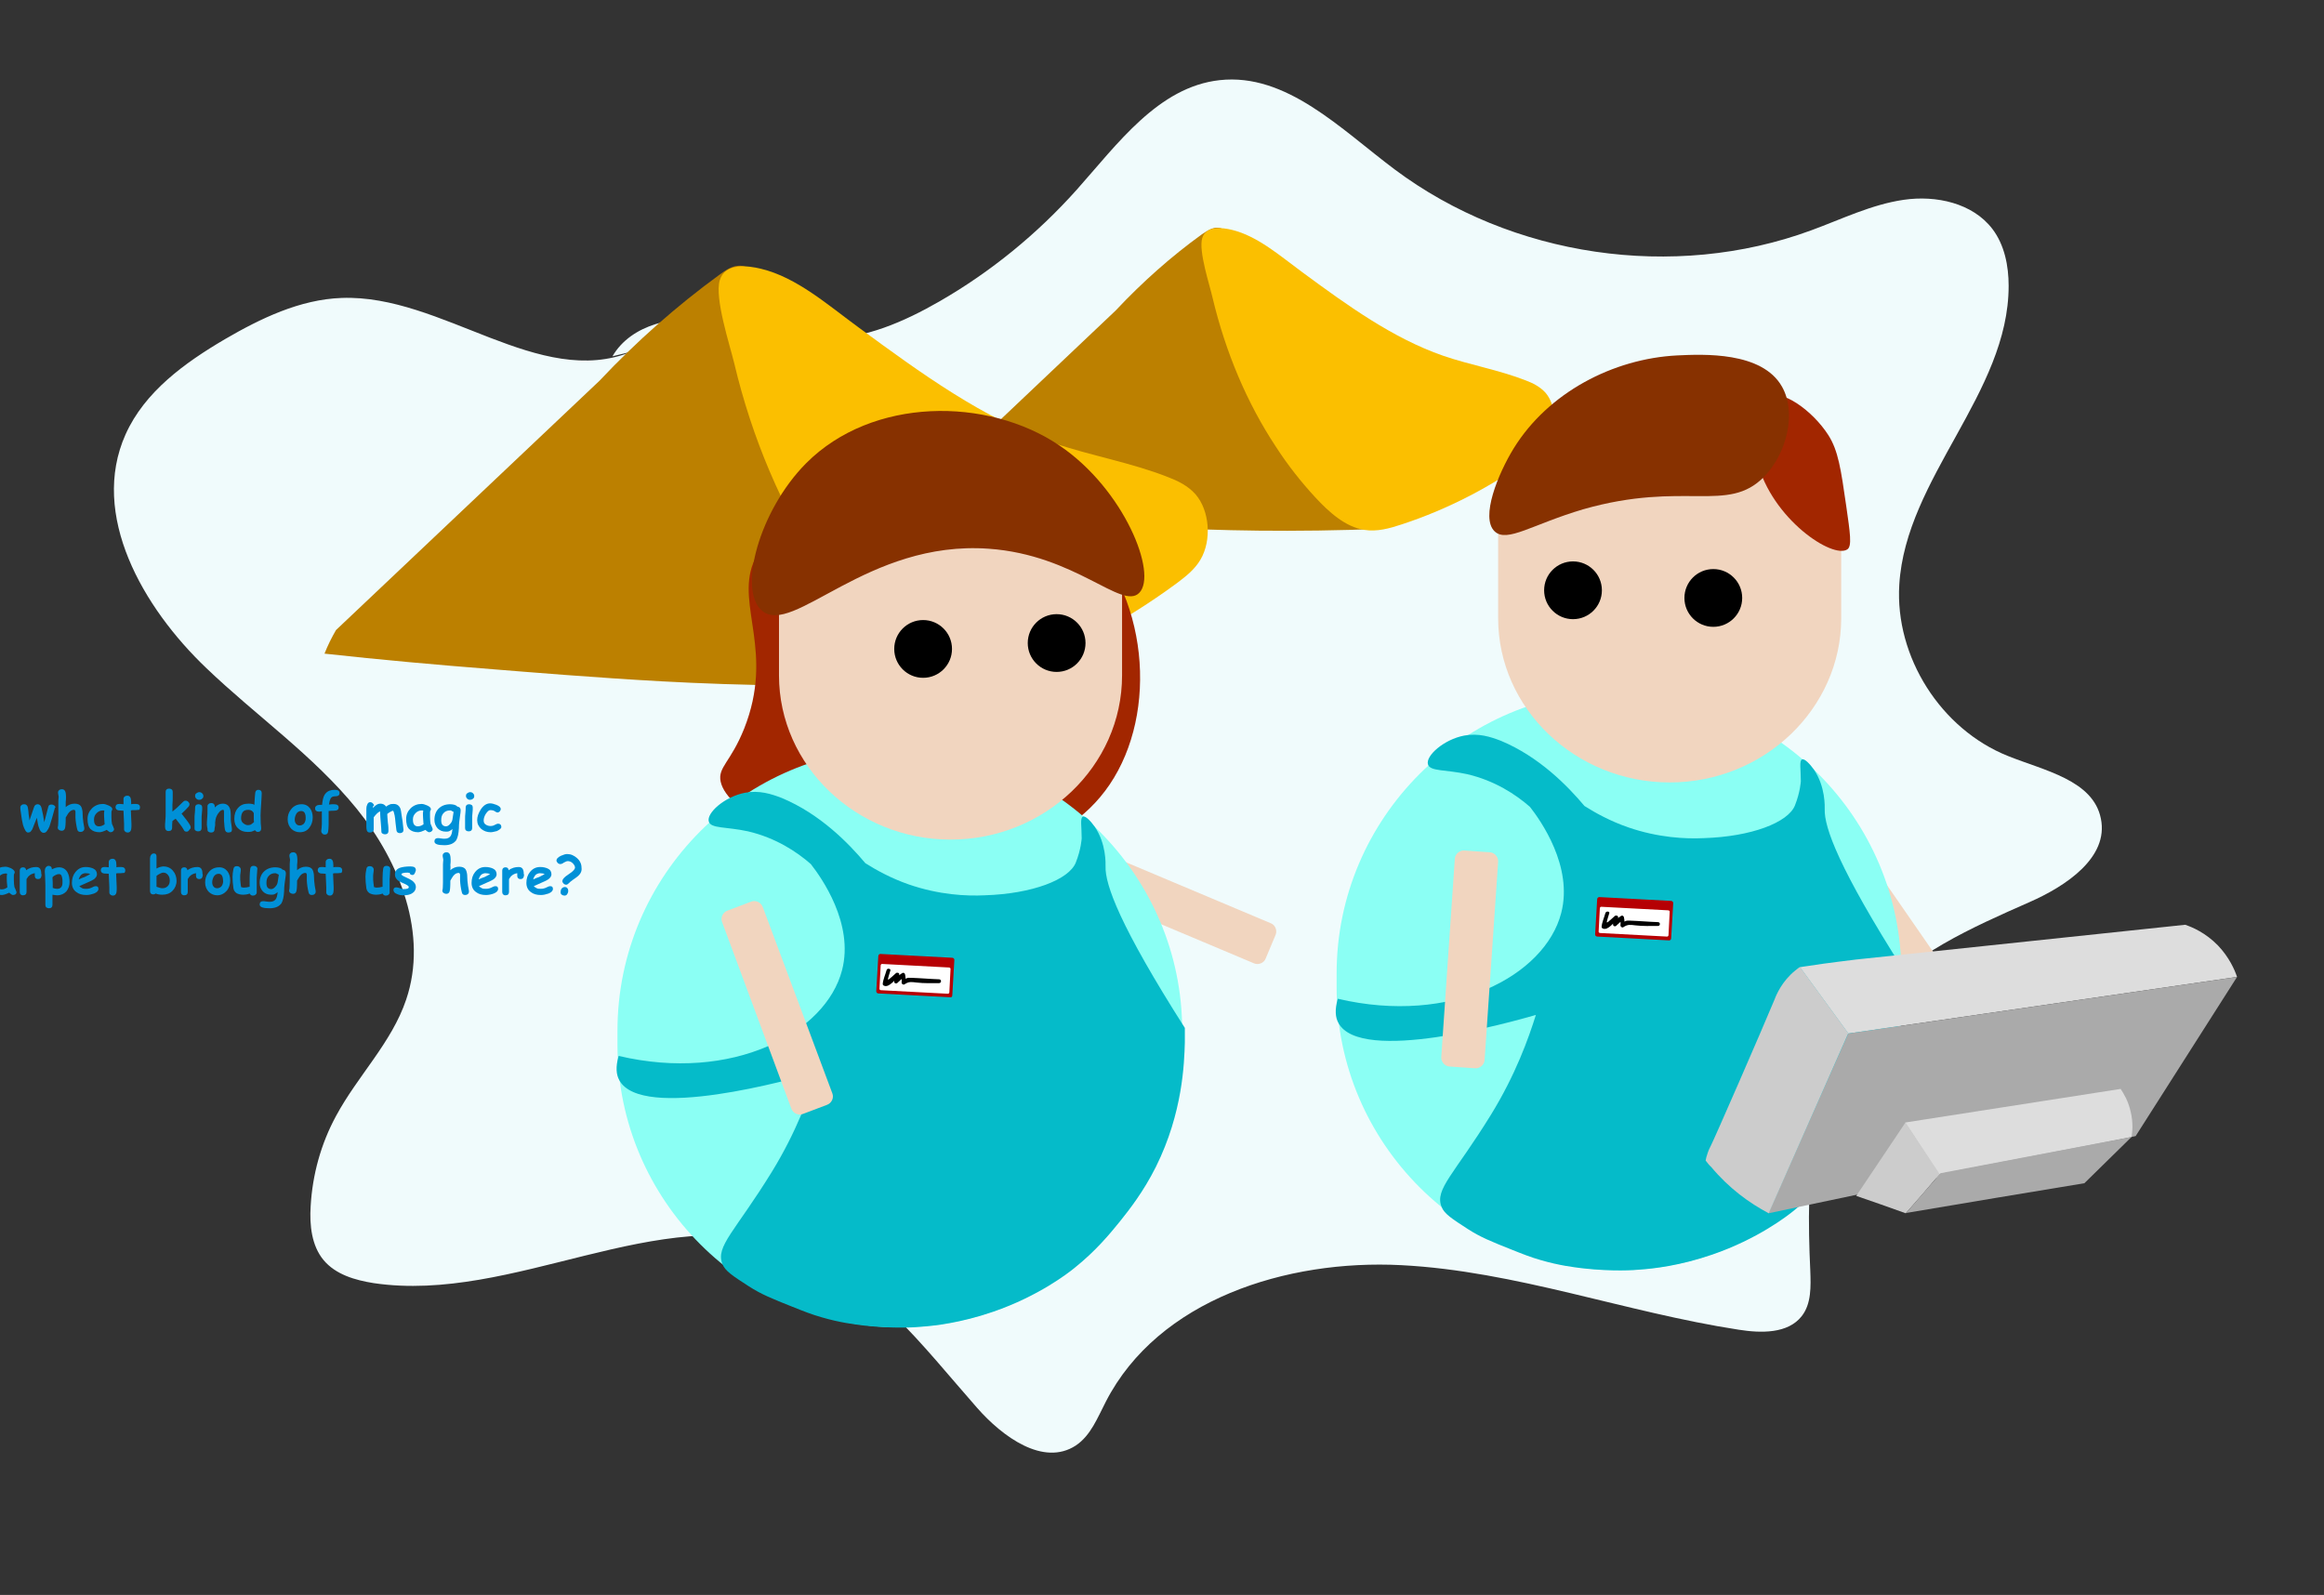 <?xml version="1.0" encoding="utf-8"?>
<!-- Generator: Adobe Illustrator 19.0.0, SVG Export Plug-In . SVG Version: 6.00 Build 0)  -->
<svg version="1.1" id="Layer_1" xmlns="http://www.w3.org/2000/svg" xmlns:xlink="http://www.w3.org/1999/xlink" x="0px" y="0px"
	 viewBox="0 0 788.5 541.2" style="enable-background:new 0 0 788.5 541.2;" xml:space="preserve">
<rect x="0" y="0" width="788.5" height="541.2" fill="#333333" stroke="none"/>
<style type="text/css">
	.st0{fill:#F0FBFC;}
	.st1{fill:#BC8000;}
	.st2{fill:#FBBF00;}
	.st3{fill:#F1D5BF;}
	.st4{fill:#8BFFF4;}
	.st5{fill:#05BBC9;}
	.st6{fill:#DDDDDD;}
	.st7{fill:#AAAAAA;}
	.st8{fill:#CCCCCC;}
	.st9{fill:#8CFF56;}
	.st10{fill:#B60004;}
	.st11{fill:#FFFFFF;}
	.st12{fill:#A22600;}
	.st13{fill:#873100;}
	.st14{fill:#0090D7;}
</style>
<g id="XMLID_81_">
	<path id="XMLID_107_" class="st0" d="M214.4,119.3c-31.5,12.9-64.4-19.5-98.5-18.2c-14.1,0.5-27.4,6.9-39.6,14
		c-13.6,8-27.2,17.8-33.7,32.3c-12.2,27.3,5.8,58.7,27.4,79.3c16.8,16.1,36.3,29.6,51,47.7s24.3,42.7,16.8,64.8
		c-4.9,14.6-16.5,25.9-23.8,39.5c-5.1,9.4-8,19.9-8.6,30.6c-0.4,6.4,0.3,13.4,4.4,18.3c4.1,4.9,10.7,6.8,17,7.8
		c47.5,7,96.5-27.9,141.9-12.1c26.5,9.2,44.3,33.4,62.8,54.4c8.6,9.8,22.5,20,33.5,12.8c5.1-3.4,7.4-9.5,10.2-14.9
		c17.8-34.6,61.3-48.3,100.2-46.3c38.9,2,76,16,114.5,21.9c7.6,1.2,16.7,1.4,21.4-4.6c3.3-4.2,3.1-10.1,2.9-15.5
		c-1.5-31.8-0.3-66.6,20.3-90.9c13.9-16.4,34.4-25.4,54.1-34.1c12.3-5.4,26.9-15.1,24.2-28.3c-2.6-13.1-19.2-16.3-31.6-21.3
		c-22.7-9.1-38.3-33.6-36.8-58.1c2.2-36.3,37.1-65,37.1-101.4c0-6.8-1.4-13.9-5.5-19.3c-6.7-8.8-19.1-11.5-30.1-9.9
		c-11,1.6-21.1,6.6-31.5,10.4c-46.5,17.1-101.5,9-141.2-20.7c-18.3-13.7-36.7-32.8-59.4-30.3c-20.8,2.3-34.6,21.6-48.5,37.2
		c-13.4,15-29.2,27.9-46.6,37.9c-12,6.9-25.3,12.7-39.1,12.7c-12.8,0-25.1-4.9-37.8-6.5c-12.7-1.6-27.6,1.4-34,12.4"/>
	<g id="XMLID_76_">
		<g id="XMLID_73_">
			<path id="XMLID_75_" class="st1" d="M439.6,145.9c-7.1-11.6-17.9-33.2-18.5-49.2c-0.2-4.2,0-8.5-1.2-12.4c-1.2-3.9-4.2-7.4-7.5-7
				c-1.6,0.2-3.1,1.2-4.6,2.2c-10.4,7.5-20.2,16.2-29.3,25.9c-21.5,20.4-43,40.7-64.5,61.1c-1.1,1.8-2.1,3.8-2.8,5.8
				c13.8,1.5,27.5,2.8,41.3,3.8c8.1,0.6,25.5,2.1,41.4,2.9c18.5,1,44.2,1.7,76.2,0.4C461.6,173.3,449.9,162.8,439.6,145.9z"/>
			<path id="XMLID_74_" class="st2" d="M432.9,151.6c4,6.2,8.5,11.9,13.3,17.1c4.8,5.2,10.3,10.1,16.7,11.1
				c4.3,0.7,8.6-0.5,12.8-1.9c15.5-5.1,30.5-12.8,44.2-22.9c2.1-1.6,4.3-3.2,5.7-5.7c2.8-4.7,2.2-12-1.2-16
				c-1.9-2.1-4.3-3.3-6.7-4.2c-9.2-3.6-18.8-5.2-28.1-8.4c-17-5.9-32.5-17.1-47.7-28.3c-7.5-5.5-15.2-12.3-23.9-14.4
				c-3.3-0.8-8.8-1.5-10.1,2.8c-1.3,4.4,2.5,15.8,3.5,20.2C415.8,119.5,423.1,136.8,432.9,151.6z"/>
		</g>
		<g id="XMLID_72_">
			<path id="XMLID_78_" class="st1" d="M288.1,185.2c-9.8-16.1-24.8-46-25.7-68.2c-0.2-5.8-0.1-11.7-1.7-17.1
				c-1.7-5.4-5.8-10.2-10.4-9.7c-2.3,0.2-4.4,1.7-6.3,3.1c-14.4,10.5-28,22.5-40.6,35.9c-29.8,28.2-59.6,56.4-89.4,84.6
				c-1.5,2.6-2.8,5.2-3.9,8c19.1,2.1,38.1,3.8,57.2,5.3c11.2,0.9,35.3,2.9,57.3,4.1c25.6,1.4,61.3,2.3,105.6,0.5
				C318.7,223.2,302.5,208.6,288.1,185.2z"/>
			<path id="XMLID_77_" class="st2" d="M278.8,193.1c5.6,8.5,11.8,16.5,18.5,23.7c6.7,7.2,14.3,14,23.1,15.4
				c5.9,0.9,11.9-0.7,17.7-2.6c21.5-7,42.2-17.7,61.3-31.8c2.9-2.2,5.9-4.5,7.9-7.9c3.9-6.6,3.1-16.7-1.7-22.2
				c-2.6-2.9-5.9-4.5-9.3-5.8c-12.7-5-26-7.2-38.9-11.6c-23.6-8.1-45-23.7-66.1-39.2c-10.4-7.6-21-17-33.1-19.9
				c-4.5-1.1-12.2-2.1-14,3.9c-1.8,6.1,3.4,21.9,4.9,28.1C255.1,148.6,265.3,172.5,278.8,193.1z"/>
		</g>
	</g>
	<g id="XMLID_79_">
		<path id="XMLID_99_" class="st3" d="M621.1,272.7l38.4,55.5c0.9,1.4,0.6,3.2-0.8,4.2l-7.2,5c-1.4,0.9-3.2,0.6-4.2-0.8L609,281
			c-0.9-1.4-0.6-3.2,0.8-4.2l7.2-5C618.3,271,620.2,271.3,621.1,272.7z"/>
		<path id="XMLID_98_" class="st3" d="M496,302.4"/>
		<path id="XMLID_97_" class="st4" d="M549.3,431L549.3,431c-52.7,0-95.8-43.1-95.8-95.8v-4.9c0-52.7,43.1-95.8,95.8-95.8h0
			c52.7,0,95.8,43.1,95.8,95.8v4.9C645.1,387.9,602,431,549.3,431z"/>
		<path id="XMLID_96_" class="st3" d="M566.5,265.5L566.5,265.5c-32,0-58.2-25.1-58.2-55.7V182c0-30.6,26.2-55.7,58.2-55.7h0
			c32,0,58.2,25.1,58.2,55.7v27.9C624.6,240.5,598.5,265.5,566.5,265.5z"/>
		<circle id="XMLID_95_" cx="533.7" cy="200.3" r="9.8"/>
		<circle id="XMLID_94_" cx="581.3" cy="202.9" r="9.8"/>
		<path id="XMLID_93_" class="st5" d="M537.2,430.4c-3.4-0.4-8.2-1-14.4-2.8c-3.5-1-6-2-10-3.6c-6.8-2.7-10.5-4.2-14.7-6.9
			c-5.4-3.5-8.1-5.2-9-7.6c-2.4-6,4.3-11,16.8-31.3c8.3-13.5,12.7-25.8,15.2-33.8c-8.3,2.4-59.5,16.8-67,2.7c-1-1.8-1.3-4.4-0.2-8.2
			c38.6,9.1,70.3-7.8,75.8-29.1c4.1-15.8-7-31.4-10.6-36c-4.8-4.2-11.9-8.9-21.3-11.1c-7.3-1.6-12.6-0.9-13.3-3.3
			c-0.9-2.9,5.4-8.5,12.3-9.8c4.8-0.9,8.9,0.4,12.5,1.8c12.9,5.4,22.5,15.2,28.3,22.1c3.8,2.4,8.7,5.1,14.7,7.2
			c10.4,3.6,19.7,4,25.8,3.7c16.1-0.5,28.6-5.3,30.9-11.1c1.8-4.5,2-8.2,2-8.2c0-4.1-0.6-6.9,0.4-7.4c0.9-0.4,2.8,1.7,4,3.4
			c4,5.8,3.7,12.7,3.7,13.5c-0.2,6.1,4.8,20.1,26.9,54.8c0,1.1,0,2.8,0,4.9c-0.2,7-0.7,23.9-9.8,42.2c-4.3,8.6-9,14.5-12.2,18.5
			c-3.4,4.2-8,9.9-15.5,15.9c-2.1,1.7-12.1,9.5-27.5,14.8c-11,3.8-20.1,4.8-24.5,5.1C554.8,431,547.1,431.5,537.2,430.4z"/>
		<path id="XMLID_92_" class="st3" d="M508.3,292.4l-4.6,67.3c-0.1,1.6-1.6,2.9-3.2,2.8l-8.7-0.6c-1.6-0.1-2.9-1.6-2.8-3.2l4.6-67.3
			c0.1-1.6,1.6-2.9,3.2-2.8l8.7,0.6C507.1,289.3,508.4,290.8,508.3,292.4z"/>
		<g id="XMLID_83_">
			<path id="XMLID_91_" class="st6" d="M759,331.5c-44,6.4-87.9,12.8-131.9,19.2c-5.5-7.5-10.9-15-16.4-22.5
				c0.4-0.1,1.3-0.2,2.6-0.4c7.6-1.2,13.6-1.8,16.4-2.2c6.7-0.7,50.9-5.4,111.7-11.8c2.4,0.8,6.9,2.7,11.1,7
				C756.4,324.9,758.2,329.1,759,331.5z"/>
			<polygon id="XMLID_90_" class="st7" points="724.6,385.5 759,331.5 627.1,350.7 600,411.7 			"/>
			<path id="XMLID_89_" class="st8" d="M578.7,393.8c0.1-0.6,0.3-1.5,0.7-2.6c0.4-1.2,0.9-2.1,1-2.3c1.3-2.5,17.3-39.2,21.7-49.8
				c0.6-1.6,2.5-6.1,6.9-9.7c0.7-0.6,1.3-1,1.7-1.3c5.5,7.5,10.9,15,16.4,22.5c-9,20.4-18,40.7-27,61.1c-6.6-3.5-13.5-8.5-19.5-15.7
				C579.9,395.4,579.3,394.6,578.7,393.8z"/>
			<path id="XMLID_88_" class="st6" d="M723.2,385.8c-21.8,4.2-43.6,8.4-65.4,12.6c-3.8-5.8-7.6-11.7-11.4-17.5
				c24.4-3.8,48.7-7.6,73.1-11.4c1,1.5,2.6,4.1,3.4,7.7C723.8,380.9,723.5,384,723.2,385.8z"/>
			<path id="XMLID_87_" class="st7" d="M630.5,410.4"/>
			<path id="XMLID_86_" class="st8" d="M646.6,411.7c-5.6-2-11.2-4-16.8-5.9c5.6-8.3,11.1-16.6,16.7-24.9
				c3.9,5.8,7.7,11.7,11.6,17.5C654.3,402.9,650.5,407.3,646.6,411.7z"/>
			<path id="XMLID_85_" class="st7" d="M646.7,411.6c20.2-3.4,40.3-6.8,60.5-10.1c5.3-5.2,10.6-10.4,16-15.7
				c-21.6,4.1-43.2,8.2-64.8,12.3C654.5,402.6,650.6,407.1,646.7,411.6z"/>
			<path id="XMLID_84_" class="st9" d="M725.1,455"/>
		</g>
		<g id="XMLID_66_">
			<path id="XMLID_70_" class="st10" d="M566.3,319.1l-24.4-1.3c-0.4,0-0.7-0.4-0.7-0.7l0.7-12c0-0.4,0.4-0.7,0.7-0.7l24.4,1.3
				c0.4,0,0.7,0.4,0.7,0.7l-0.7,12C567,318.8,566.7,319.1,566.3,319.1z"/>
			<path id="XMLID_69_" class="st11" d="M565.5,317.8l-22.6-1.2c-0.3,0-0.6-0.3-0.5-0.6l0.4-7.8c0-0.3,0.3-0.6,0.6-0.5l22.6,1.2
				c0.3,0,0.6,0.3,0.5,0.6l-0.4,7.8C566.1,317.6,565.8,317.9,565.5,317.8z"/>
			<g id="XMLID_67_">
				<path id="XMLID_68_" d="M544.7,309.8c-0.4,1.5-1.2,3.2-1.3,4.7c0,0.3,0.2,0.5,0.5,0.6c1.7,0.7,3.8-2.3,4.9-3.2
					c-0.4-0.2-0.8-0.3-1.1-0.5c-0.1,0.7-0.3,1.4-0.4,2.1c-0.2,0.8,0.8,1.1,1.2,0.5c0.7-0.7,1.5-1.3,2.2-2c-0.3-0.2-0.7-0.4-1-0.6
					c0.1,0.9,0.2,1.7,0.1,2.6c0,0.5,0.6,0.9,1,0.6c1.5-1,2.3-0.8,4.1-0.6c2.5,0.3,5.1,0.2,7.6,0.2c0.9,0,0.9-1.3,0-1.3
					c-3.1-0.1-6.3-0.4-9.4-0.5c-1.4-0.1-1.7,0.1-3,1c0.3,0.2,0.7,0.4,1,0.6c0.1-0.9,0.1-1.7-0.1-2.6c0-0.5-0.5-0.9-1-0.6
					c-1.1,0.7-1.9,1.4-2.7,2.5c0.4,0.2,0.8,0.3,1.2,0.5c0.4-1.3,0.3-1.1,0.5-2.5c0.1-0.6-0.7-0.8-1.1-0.5c-0.3,0.2-2.5,2.4-2.7,2.2
					c-0.2-0.1,0.7-2.7,0.8-3.1C546.3,309.3,545,309,544.7,309.8L544.7,309.8z"/>
			</g>
		</g>
		<g id="XMLID_34_">
			<path id="XMLID_35_" class="st12" d="M626.8,186.4c1.6-1.1,0.9-5.6-0.4-14.7c-1.8-12.5-2.7-18.8-6.1-24.1
				c-5.2-8.1-15.8-16-21.4-13.1c-5.3,2.8-4.6,14.9-2.7,22.1C601.2,176.2,621.9,189.8,626.8,186.4z"/>
			<path id="XMLID_36_" class="st13" d="M507.1,180.3c-4.9-4.7,1.2-19.6,6.5-28.2c11.7-18.9,33.7-30.4,55.5-31.5
				c8.7-0.4,28.7-1.4,35.5,10.6c5,8.8,1.7,22.6-6.1,30.6c-12.4,12.6-26.9,1.2-61.3,11C519.9,177.9,511.3,184.3,507.1,180.3z"/>
		</g>
	</g>
	<g id="XMLID_188_">
		<path id="XMLID_189_" class="st14" d="M18.6,274.2c-0.6,2.3-1.2,4.3-1.8,6.2c-0.2,0.5-0.5,1.1-0.9,1.6c-0.3,0.4-0.6,0.6-1.1,0.6
			c-0.7,0-1.3-0.7-1.7-2.1c-0.2-0.5-0.3-1.5-0.6-3c-0.1,0.3-0.2,0.4-0.2,0.5c-0.3,0.7-0.7,1.8-1.3,3.3c-0.1,0.2-0.2,0.4-0.4,0.6
			c-0.2,0.4-0.6,0.6-1.1,0.6c-0.3,0-0.6-0.2-0.9-0.7c-0.3-0.5-0.6-1.2-0.8-1.9c-0.2-0.7-0.5-2.3-0.8-4.7c-0.1-0.5-0.1-0.9-0.1-1.2
			c0-0.3,0.1-0.6,0.4-0.8c0.2-0.2,0.5-0.3,0.9-0.3c0.6,0,1,0.3,1.2,0.9c0.1,0.3,0.1,0.7,0.2,1.2c0.1,0.7,0.1,1.1,0.1,1.2
			c0.1,0.5,0.2,1.2,0.3,2.2c0.4-1.2,0.9-2.6,1.5-4.4c0.2-0.8,0.7-1.1,1.3-1.1c0.6,0,1.1,0.4,1.3,1.3c0.1,0.6,0.3,1.4,0.5,2.3
			c0.2,1.4,0.4,2.2,0.4,2.5c0.1-0.2,0.5-1.9,1.4-5.3c0.1-0.5,0.5-0.7,1.1-0.7c0.3,0,0.6,0.1,0.9,0.3c0.3,0.2,0.4,0.5,0.4,0.8
			C18.7,274,18.7,274.1,18.6,274.2z"/>
		<path id="XMLID_191_" class="st14" d="M22.3,273.9c0.4-0.4,0.9-0.7,1.4-0.9s1-0.3,1.6-0.3c1,0,1.7,0.3,2.1,0.8
			c0.3,0.4,0.5,1.1,0.6,1.9c0,0.7,0.1,1.4,0.1,2.1c0.1,0.9,0.2,1.5,0.2,1.7c0.1,0.6,0.2,1.2,0.3,1.7c0,0.1,0,0.2,0,0.3
			c0,0.3-0.1,0.6-0.4,0.8c-0.2,0.2-0.5,0.3-0.9,0.3c-0.6,0-1-0.3-1.1-0.9c-0.1-0.5-0.3-1.1-0.4-2c-0.1-0.8-0.2-1.5-0.2-2
			c0-0.1,0-0.4,0-0.7c0-0.3,0-0.5,0-0.7c0-0.4,0-0.7,0-0.7c-0.1-0.3-0.2-0.5-0.5-0.5c-0.6,0-1.2,0.3-1.7,0.9
			c-0.3,0.3-0.6,0.9-1.1,1.7c0,2.1-0.1,3.4-0.3,3.8c-0.2,0.5-0.6,0.7-1.1,0.7c-0.3,0-0.6-0.1-0.9-0.3c-0.3-0.2-0.4-0.5-0.4-0.8
			c0-0.1,0-0.3,0.1-0.5c0-0.1,0.1-0.9,0.1-2.3c0-1.2,0-3.1,0-5.8l0-0.3c0-0.7,0.1-1.1,0.1-1.4c0-0.2,0-0.4-0.1-0.8
			c-0.1-0.4-0.1-0.6-0.1-0.8c0-0.3,0.1-0.6,0.4-0.8c0.2-0.2,0.5-0.3,0.9-0.3c0.6,0,1,0.3,1.2,0.9c0.1,0.3,0.2,0.9,0.2,1.6
			c0,0.6,0,1.2-0.1,1.8C22.3,272.8,22.3,273.4,22.3,273.9z"/>
		<path id="XMLID_193_" class="st14" d="M37.5,282.4c-0.3,0-0.7-0.3-1.3-0.8c-0.5,0.3-1,0.4-1.4,0.6c-0.4,0.1-0.8,0.2-1,0.2
			c-1.4,0-2.4-0.4-3.1-1.1c-0.7-0.7-1-1.9-1-3.4c0-1.4,0.5-2.6,1.5-3.6c1-1,2.3-1.5,3.7-1.5c0.6,0,1.2,0.2,1.9,0.5
			c0.9,0.4,1.3,0.8,1.3,1.3c0,0.2-0.1,0.4-0.2,0.5c-0.1,0.2-0.1,0.5-0.1,0.9c0,0.3,0,0.8,0,1.2c0,1.1,0.1,1.9,0.2,2.4
			c0,0.1,0.2,0.3,0.4,0.9c0.2,0.5,0.3,0.8,0.3,0.8c0,0.3-0.1,0.6-0.4,0.8C38.1,282.3,37.8,282.4,37.5,282.4z M35.3,276.5
			c0-0.2,0-0.4,0-0.6c0-0.2,0.1-0.5,0.1-0.8c-0.1-0.1-0.2-0.1-0.3-0.1c-0.1,0-0.2,0-0.2,0c-0.8,0-1.5,0.3-2.1,0.9
			c-0.6,0.6-0.9,1.3-0.9,2.1c0,0.8,0.1,1.4,0.4,1.8c0.3,0.4,0.7,0.6,1.3,0.6c0.4,0,0.7-0.1,1-0.2c0.3-0.1,0.6-0.3,0.9-0.5
			C35.4,278.2,35.3,277.2,35.3,276.5z"/>
		<path id="XMLID_233_" class="st14" d="M46,274.9c-0.1,0-0.3,0-0.4,0c-0.2,0-0.3,0-0.4,0c-0.2,0-0.5,0-0.8,0.1
			c0.1,2.3,0.2,3.9,0.2,4.6c0,0.1,0,0.2,0,0.4s0,0.4,0,0.5c0,1.3-0.4,2-1.3,2c-0.3,0-0.6-0.1-0.8-0.3c-0.3-0.2-0.4-0.5-0.4-0.8
			c0-0.2,0-0.5,0-0.9c0-0.4,0-0.7,0-0.9c0-0.7-0.1-2.2-0.2-4.5c-0.4,0-0.9-0.1-1.6-0.1c-0.7-0.1-1.1-0.5-1.1-1.1
			c0-0.3,0.1-0.6,0.3-0.8c0.2-0.2,0.5-0.3,0.9-0.3c0.2,0,0.7,0,1.5,0.1c0-0.2,0-0.5,0-0.9c0-0.4,0-0.7,0-0.9c0-0.3,0.1-0.6,0.4-0.8
			c0.2-0.2,0.5-0.3,0.9-0.3c0.9,0,1.3,0.7,1.3,2.2l0,0.7c0.4-0.1,0.7-0.1,0.9-0.1c0.7,0,1.1,0,1.4,0.1c0.5,0.2,0.7,0.5,0.7,1.1
			c0,0.3-0.1,0.6-0.3,0.8C46.7,274.8,46.4,274.9,46,274.9z"/>
		<path id="XMLID_253_" class="st14" d="M63.3,282.2c-0.5,0-0.8-0.2-1-0.7c-0.3-0.5-0.7-1.2-1.3-1.9c-0.9-1.1-1.3-1.7-1.4-1.8
			c-0.5,0.3-0.8,0.6-1.1,0.8c-0.1,0.8-0.1,1.6-0.1,2.3c0,0.3-0.1,0.6-0.3,0.8c-0.2,0.2-0.5,0.3-0.9,0.3c-0.8,0-1.2-0.5-1.2-1.5
			c0-0.5,0-1.1,0.1-2.1c0.1-0.9,0.1-1.6,0.1-2.1c0-0.8,0-1.8,0-2.9c0-1.1,0-2,0-2.9c0-0.3,0-0.5,0-0.9c0-0.3,0-0.6,0-0.9
			c0-0.3,0.1-0.6,0.3-0.8c0.2-0.2,0.5-0.3,0.9-0.3c0.3,0,0.6,0.1,0.9,0.3c0.2,0.2,0.3,0.5,0.3,0.8c0,0.3,0,0.6,0,0.9
			c0,0.3,0,0.6,0,0.9c0,0.7,0,1.5-0.1,2.5c0,0.9,0,1.7,0,2.4c0.8-0.6,2-1.7,3.6-3.3c0.3-0.3,0.5-0.4,0.9-0.4c0.3,0,0.6,0.1,0.9,0.4
			c0.2,0.2,0.4,0.5,0.4,0.8c0,0.3-0.1,0.5-0.3,0.8c-0.7,0.8-1.5,1.6-2.4,2.4l1.8,2.3c0.9,1.2,1.3,1.9,1.3,2.3c0,0.3-0.1,0.6-0.4,0.8
			C63.9,282.1,63.7,282.2,63.3,282.2z"/>
		<path id="XMLID_255_" class="st14" d="M68.4,277.8c0,0.3,0,0.9,0,1.6c0,0.7,0,1.3,0,1.6c0,0.3-0.1,0.6-0.3,0.8
			c-0.2,0.2-0.5,0.3-0.9,0.3s-0.6-0.1-0.9-0.3S66,281.3,66,281c0-0.3,0-0.9,0-1.6c0-0.7,0-1.3,0-1.6c0-0.5,0-1.2,0.1-1.9
			c0.1-0.8,0.1-1.4,0.1-1.9c0-0.3,0.1-0.6,0.3-0.8c0.2-0.2,0.5-0.3,0.9-0.3c0.3,0,0.6,0.1,0.9,0.3c0.2,0.2,0.3,0.5,0.3,0.8
			c0,0.5,0,1.2-0.1,1.9C68.4,276.6,68.4,277.3,68.4,277.8z M67.6,271.4c-0.4,0-0.7-0.1-1-0.4c-0.3-0.3-0.4-0.6-0.4-0.9
			c0-0.4,0.1-0.7,0.4-0.9s0.6-0.4,1-0.4c0.4,0,0.7,0.1,1,0.4s0.4,0.6,0.4,0.9c0,0.4-0.1,0.7-0.4,0.9C68.3,271.3,68,271.4,67.6,271.4
			z"/>
		<path id="XMLID_258_" class="st14" d="M77.5,282.5c-0.7,0-1.1-0.4-1.2-1.1c-0.1-0.6-0.2-1.2-0.2-1.8c-0.1-0.6-0.1-1.2-0.1-1.8
			c0-0.2,0-0.4,0-0.8s0-0.6,0-0.8c0,0,0-0.1,0-0.3s0-0.3,0-0.4c0-0.5-0.1-0.7-0.3-0.7c-0.5,0-1,0.3-1.5,1c-0.5,0.6-0.9,1.4-1.1,2.4
			c0,0.2,0,0.5-0.1,0.8c0,0.3,0,0.5,0,0.8c0,0.2,0,0.4-0.1,0.8s-0.1,0.6-0.1,0.8c0,0.3-0.1,0.6-0.3,0.8c-0.2,0.2-0.5,0.3-0.9,0.3
			s-0.6-0.1-0.9-0.3s-0.3-0.5-0.3-0.8c0-0.2,0-0.4-0.1-0.7c0-0.3-0.1-0.6-0.1-0.7c0-0.6,0-1.4,0.1-2.4c0.1-1,0.1-1.8,0.1-2.4
			c0-0.2,0-0.4,0-0.8s0-0.6,0-0.8c0-0.3,0.1-0.6,0.4-0.8c0.2-0.2,0.5-0.3,0.9-0.3c0.8,0,1.2,0.5,1.2,1.4l0,0.1
			c0.8-0.9,1.7-1.3,2.7-1.3c1.1,0,1.9,0.5,2.3,1.4c0.3,0.6,0.4,1.5,0.4,2.8v0.6c0,0.3,0,0.5,0,0.6c0,0.5,0.1,1,0.2,1.7
			c0.1,0.7,0.2,1.3,0.2,1.7c0,0.3-0.1,0.6-0.3,0.8C78.1,282.4,77.8,282.5,77.5,282.5z"/>
		<path id="XMLID_260_" class="st14" d="M86.3,273.1c0.1-2,0.2-3.3,0.3-4.1c0.1-0.7,0.5-1,1.1-1c0.3,0,0.6,0.1,0.8,0.3
			c0.2,0.2,0.3,0.5,0.3,0.8c0,0.8-0.1,2.1-0.2,3.8c-0.1,1.7-0.2,2.9-0.2,3.8c0,2.1,0.1,3.5,0.2,4.2c0,0.1,0,0.2,0,0.3
			c0,0.3-0.1,0.6-0.3,0.8c-0.2,0.2-0.5,0.3-0.8,0.3c-0.4,0-0.7-0.2-1-0.6c-0.4,0.2-0.8,0.4-1.2,0.5c-0.4,0.1-0.9,0.1-1.3,0.1
			c-1.3,0-2.4-0.4-3.2-1.2c-0.9-0.8-1.3-1.9-1.3-3.2c0-1.6,0.4-2.8,1.3-3.8c0.9-1,2-1.4,3.5-1.4c0.4,0,0.8,0,1.2,0.1
			C85.8,272.8,86.1,273,86.3,273.1z M86.1,275.9c-0.2-0.4-0.4-0.6-0.7-0.8s-0.7-0.3-1.1-0.3c-0.9,0-1.5,0.2-1.9,0.7
			c-0.4,0.5-0.6,1.2-0.6,2.2c0,0.6,0.2,1.2,0.7,1.6c0.5,0.4,1,0.7,1.6,0.7c0.4,0,0.8-0.1,1-0.2c0.2-0.1,0.4-0.3,0.8-0.6
			c0.1-0.1,0.2-0.2,0.3-0.3C86.1,278.8,86.1,277.7,86.1,275.9z"/>
		<path id="XMLID_263_" class="st14" d="M101.7,282.4c-1.1,0-2-0.4-2.8-1.1c-0.8-0.8-1.3-1.9-1.3-3.2c0-1.3,0.3-2.4,1.1-3.4
			c0.9-1.2,2.1-1.8,3.7-1.8c1.2,0,2.1,0.5,2.8,1.4c0.6,0.8,0.9,1.9,0.9,3.1c0,1.3-0.4,2.5-1.1,3.4
			C104.2,281.9,103.1,282.4,101.7,282.4z M102.2,275.2c-0.7,0-1.3,0.3-1.7,1c-0.3,0.6-0.5,1.2-0.5,1.9c0,0.7,0.2,1.2,0.6,1.6
			c0.3,0.3,0.7,0.4,1.1,0.4c0.5,0,0.9-0.2,1.3-0.5c0.4-0.4,0.6-0.9,0.7-1.6C103.8,276.1,103.3,275.2,102.2,275.2z"/>
		<path id="XMLID_266_" class="st14" d="M111.6,273c0.8-0.1,1.3-0.1,1.7-0.1c1.1,0,1.6,0.4,1.6,1.1c0,0.8-0.6,1.1-1.7,1.1
			c-0.4,0-0.9,0-1.7,0.1c0,0.6,0,1.4,0,2.3c0,1.4,0,2.1,0,2.3c0,1.1-0.1,1.9-0.2,2.5c-0.1,0.6-0.5,0.9-1.1,0.9
			c-0.3,0-0.6-0.1-0.8-0.3c-0.2-0.2-0.4-0.5-0.4-0.8c0-0.1,0-0.1,0-0.2c0.1-0.8,0.2-1.6,0.2-2.3v-4.3c-0.1,0-0.3,0-0.6,0.1
			c-0.2,0-0.4,0-0.5,0c-0.4,0-0.6-0.1-0.9-0.3c-0.2-0.2-0.3-0.5-0.3-0.8c0-0.5,0.3-0.9,0.9-1.1c0.3-0.1,0.8-0.1,1.5-0.1
			c0-0.1,0-0.4,0.1-1c0.2-1.3,0.5-2.3,1.1-2.9c0.7-0.8,1.7-1.2,3.1-1.2c1.1,0,1.6,0.4,1.6,1.1c0,0.8-0.5,1.1-1.5,1.1
			c-0.7,0-1.2,0.2-1.5,0.7c-0.2,0.4-0.4,0.9-0.5,1.7L111.6,273z"/>
		<path id="XMLID_268_" class="st14" d="M126.5,274.2c0.9-1,1.7-1.5,2.5-1.5c0.9,0,1.5,0.3,2,1c0.4-0.3,0.7-0.5,1.2-0.7
			c0.4-0.2,0.9-0.2,1.4-0.2c1.1,0,1.9,0.6,2.3,1.7c0.1,0.2,0.2,1,0.4,2.4c0.2,0.9,0.4,2.5,0.6,4.7c0,0.3-0.1,0.6-0.3,0.8
			c-0.3,0.2-0.5,0.3-0.9,0.3c-0.7,0-1.1-0.3-1.2-1c-0.1-0.6-0.2-1.4-0.3-2.5c-0.1-1.2-0.2-2-0.3-2.5c-0.2-1-0.4-1.6-0.6-1.6
			c-0.1,0-0.4,0.1-0.9,0.4c-0.5,0.3-0.8,0.5-1,0.7c0,0.7,0.1,1.6,0.2,2.9c0.2,1.3,0.2,2.2,0.2,2.9c0,0.3-0.1,0.6-0.3,0.8
			c-0.2,0.2-0.5,0.3-0.9,0.3c-0.3,0-0.6-0.1-0.9-0.3s-0.3-0.5-0.3-0.8c0-0.7-0.1-1.6-0.2-2.9c-0.1-1.3-0.2-2.3-0.2-2.9
			c0-0.4,0-0.7-0.1-0.9c-0.7,0.4-1.3,1-2,1.9c0,0-0.1,0.1-0.1,0.2c0,1.2,0,2.1,0,2.8c0,0.2,0,0.4,0,0.7c0,0.3,0,0.5,0,0.6
			c0,0.3-0.1,0.6-0.4,0.7c-0.2,0.2-0.5,0.3-0.9,0.3c-0.5,0-0.8-0.2-1-0.6c-0.1-0.3-0.2-0.8-0.2-1.4V277c0-0.3,0-0.7,0-1.3s0-1,0-1.3
			c0-0.5,0.1-1,0.3-1.4c0.2-0.5,0.5-0.8,1-0.8c0.3,0,0.6,0.1,0.9,0.4c0.3,0.3,0.4,0.5,0.4,0.8C126.6,273.3,126.6,273.6,126.5,274.2z
			"/>
		<path id="XMLID_270_" class="st14" d="M145.6,282.4c-0.3,0-0.7-0.3-1.3-0.8c-0.5,0.3-1,0.4-1.4,0.6c-0.4,0.1-0.8,0.2-1,0.2
			c-1.4,0-2.4-0.4-3.1-1.1c-0.7-0.7-1-1.9-1-3.4c0-1.4,0.5-2.6,1.5-3.6c1-1,2.3-1.5,3.7-1.5c0.6,0,1.2,0.2,1.9,0.5
			c0.9,0.4,1.3,0.8,1.3,1.3c0,0.2-0.1,0.4-0.2,0.5c-0.1,0.2-0.1,0.5-0.1,0.9c0,0.3,0,0.8,0,1.2c0,1.1,0.1,1.9,0.2,2.4
			c0,0.1,0.2,0.3,0.4,0.9c0.2,0.5,0.3,0.8,0.3,0.8c0,0.3-0.1,0.6-0.4,0.8C146.2,282.3,145.9,282.4,145.6,282.4z M143.5,276.5
			c0-0.2,0-0.4,0-0.6c0-0.2,0.1-0.5,0.1-0.8c-0.1-0.1-0.2-0.1-0.3-0.1c-0.1,0-0.2,0-0.2,0c-0.8,0-1.5,0.3-2.1,0.9
			c-0.6,0.6-0.9,1.3-0.9,2.1c0,0.8,0.1,1.4,0.4,1.8c0.3,0.4,0.7,0.6,1.3,0.6c0.4,0,0.7-0.1,1-0.2c0.3-0.1,0.6-0.3,0.9-0.5
			C143.6,278.2,143.5,277.2,143.5,276.5z"/>
		<path id="XMLID_273_" class="st14" d="M156.1,276.7c-0.2,1.4-0.4,2.8-0.4,4.3c-0.1,1.9-0.4,3.2-0.9,4.1c-0.8,1.1-2.1,1.7-4,1.7
			c-2.3,0-3.4-0.4-3.4-1.3c0-0.3,0.1-0.6,0.3-0.8s0.5-0.3,0.8-0.3c0.3,0,0.6,0,1.1,0.1s0.9,0.1,1.3,0.1c0.9,0,1.5-0.3,1.9-0.8
			c0.4-0.5,0.6-1.3,0.7-2.5c-0.3,0.3-0.6,0.5-1,0.7c-0.4,0.2-0.8,0.2-1.2,0.2c-1.2,0-2.1-0.4-2.8-1.1c-0.7-0.8-1.1-1.7-1.1-2.9
			c0-1.6,0.5-2.9,1.4-3.8c1-1,2.3-1.5,4-1.5c0.5,0,1,0.1,1.4,0.2c0.4,0.1,0.7,0.3,1,0.6c0.7,0.1,1.1,0.5,1.1,1.3
			C156.3,275.5,156.2,276,156.1,276.7z M152.7,275c-1,0-1.7,0.3-2.3,1c-0.5,0.6-0.7,1.3-0.7,2.3c0,0.7,0.1,1.2,0.4,1.6
			c0.3,0.3,0.7,0.5,1.2,0.5c0.5,0,1-0.3,1.4-0.8c0.5-0.5,0.7-1,0.8-1.5c0.1-0.6,0.2-1.4,0.4-2.6c-0.2-0.1-0.4-0.2-0.6-0.3
			C153.1,275,152.9,275,152.7,275z"/>
		<path id="XMLID_276_" class="st14" d="M160.2,277.8c0,0.3,0,0.9,0,1.6c0,0.7,0,1.3,0,1.6c0,0.3-0.1,0.6-0.3,0.8
			c-0.2,0.2-0.5,0.3-0.9,0.3s-0.6-0.1-0.9-0.3c-0.2-0.2-0.3-0.5-0.3-0.8c0-0.3,0-0.9,0-1.6c0-0.7,0-1.3,0-1.6c0-0.5,0-1.2,0.1-1.9
			c0.1-0.8,0.1-1.4,0.1-1.9c0-0.3,0.1-0.6,0.3-0.8c0.2-0.2,0.5-0.3,0.9-0.3c0.3,0,0.6,0.1,0.9,0.3c0.2,0.2,0.3,0.5,0.3,0.8
			c0,0.5,0,1.2-0.1,1.9C160.2,276.6,160.2,277.3,160.2,277.8z M159.5,271.4c-0.4,0-0.7-0.1-1-0.4c-0.3-0.3-0.4-0.6-0.4-0.9
			c0-0.4,0.1-0.7,0.4-0.9c0.3-0.2,0.6-0.4,1-0.4c0.4,0,0.7,0.1,1,0.4s0.4,0.6,0.4,0.9c0,0.4-0.1,0.7-0.4,0.9
			C160.2,271.3,159.8,271.4,159.5,271.4z"/>
		<path id="XMLID_279_" class="st14" d="M166.5,282.4c-1.3,0-2.3-0.4-3.2-1.1c-0.9-0.8-1.4-1.8-1.4-3c0-1.2,0.4-2.3,1.2-3.6
			c0.9-1.4,2-2.1,3.2-2.1c0.6,0,1.3,0.2,2.1,0.5c1,0.4,1.5,0.9,1.5,1.4c0,0.3-0.1,0.5-0.3,0.8c-0.2,0.2-0.5,0.4-0.8,0.4
			c-0.2,0-0.5-0.1-0.9-0.4s-0.9-0.4-1.6-0.4c-0.4,0-0.9,0.4-1.5,1.3c-0.5,0.8-0.7,1.6-0.7,2.2c0,0.6,0.2,1.1,0.7,1.4
			c0.4,0.3,1,0.5,1.7,0.5c0.4,0,0.9-0.1,1.4-0.4s0.9-0.4,1.1-0.4c0.3,0,0.6,0.1,0.8,0.3c0.2,0.2,0.3,0.5,0.3,0.8
			c0,0.5-0.5,0.9-1.5,1.4C167.8,282.2,167,282.4,166.5,282.4z"/>
		<path id="XMLID_281_" class="st14" d="M-8.2,303.8c-1.3,0-2.3-0.4-3.2-1.1c-0.9-0.8-1.4-1.8-1.4-3c0-1.2,0.4-2.3,1.2-3.6
			c0.9-1.4,2-2.1,3.2-2.1c0.6,0,1.3,0.2,2.1,0.5c1,0.4,1.5,0.9,1.5,1.4c0,0.3-0.1,0.5-0.3,0.8c-0.2,0.2-0.5,0.4-0.8,0.4
			c-0.2,0-0.5-0.1-0.9-0.4s-0.9-0.4-1.6-0.4c-0.4,0-0.9,0.4-1.5,1.3c-0.5,0.8-0.7,1.6-0.7,2.2c0,0.6,0.2,1.1,0.7,1.4
			c0.4,0.3,1,0.5,1.7,0.5c0.4,0,0.9-0.1,1.4-0.4s0.9-0.4,1.1-0.4c0.3,0,0.6,0.1,0.8,0.3c0.2,0.2,0.3,0.5,0.3,0.8
			c0,0.5-0.5,0.9-1.5,1.4C-7,303.6-7.7,303.8-8.2,303.8z"/>
		<path id="XMLID_283_" class="st14" d="M4.4,303.7c-0.3,0-0.7-0.3-1.3-0.8c-0.5,0.3-1,0.4-1.4,0.6c-0.4,0.1-0.8,0.2-1,0.2
			c-1.4,0-2.4-0.4-3.1-1.1s-1-1.9-1-3.4c0-1.4,0.5-2.6,1.5-3.6c1-1,2.3-1.5,3.7-1.5c0.6,0,1.2,0.2,1.9,0.5C4.5,295,5,295.5,5,296
			c0,0.2-0.1,0.4-0.2,0.5c-0.1,0.2-0.1,0.5-0.1,0.9c0,0.3,0,0.8,0,1.2c0,1.1,0.1,1.9,0.2,2.4c0,0.1,0.2,0.3,0.4,0.9
			c0.2,0.5,0.3,0.8,0.3,0.8c0,0.3-0.1,0.6-0.4,0.8C5,303.6,4.7,303.7,4.4,303.7z M2.3,297.9c0-0.2,0-0.4,0-0.6
			c0-0.2,0.1-0.5,0.1-0.8c-0.1-0.1-0.2-0.1-0.3-0.1c-0.1,0-0.2,0-0.2,0c-0.8,0-1.5,0.3-2.1,0.9c-0.6,0.6-0.9,1.3-0.9,2.1
			c0,0.8,0.1,1.4,0.4,1.8c0.3,0.4,0.7,0.6,1.3,0.6c0.4,0,0.7-0.1,1-0.2c0.3-0.1,0.6-0.3,0.9-0.5C2.3,299.6,2.3,298.6,2.3,297.9z"/>
		<path id="XMLID_286_" class="st14" d="M14.1,297c-0.1,0.9-0.5,1.3-1.2,1.3c-0.7,0-1.1-0.4-1.1-1.1l0-0.9c-1.3,0.2-2.2,0.9-2.8,2
			l0,4.4c0,0.3-0.1,0.6-0.3,0.8c-0.2,0.2-0.5,0.3-0.9,0.3c-0.4,0-0.6-0.1-0.8-0.3c-0.2-0.2-0.3-0.5-0.3-0.8V297c0-0.2,0-0.4,0-0.8
			c0-0.4,0-0.6,0-0.8c0-0.3,0.1-0.6,0.3-0.8c0.2-0.2,0.5-0.3,0.8-0.3c0.6,0,1,0.3,1.1,1c1-0.8,2.2-1.1,3.4-1.1
			c1.2,0,1.7,0.8,1.7,2.3C14.1,296.7,14.1,296.9,14.1,297z"/>
		<path id="XMLID_288_" class="st14" d="M19.4,303.8c-0.5,0-1-0.1-1.6-0.2l0,3.5c0,0.3-0.1,0.6-0.3,0.8c-0.2,0.2-0.5,0.3-0.9,0.3
			c-0.3,0-0.6-0.1-0.9-0.3c-0.2-0.2-0.3-0.5-0.3-0.8c0-0.3,0-1.4,0-3.2c0-1.4,0-2.5,0-3.4c0-1.3-0.1-2.3-0.1-3.2
			c-0.1-1.2-0.1-1.8-0.1-1.7c0-0.5,0.1-0.9,0.3-1.2c0.3-0.4,0.6-0.6,1-0.6c0.3,0,0.6,0.1,0.8,0.3s0.3,0.5,0.3,0.8l0,0.1
			c0.4-0.2,0.8-0.4,1.2-0.5s0.8-0.2,1.2-0.2c1.3,0,2.3,0.6,2.9,1.7c0.5,0.9,0.7,2,0.7,3.3c0,1.3-0.4,2.3-1.1,3.2
			C21.7,303.3,20.7,303.8,19.4,303.8z M20,296.6c-0.4,0-0.7,0.1-1.1,0.3c-0.4,0.2-0.8,0.4-1.1,0.8c0.1,1.2,0.1,2.4,0.1,3.6
			c0.5,0.2,1,0.3,1.5,0.3c0.6,0,1.1-0.2,1.4-0.6c0.3-0.4,0.4-0.9,0.4-1.5c0-0.8,0-1.3-0.1-1.6C20.9,296.9,20.6,296.6,20,296.6z"/>
		<path id="XMLID_291_" class="st14" d="M29.3,303.7c-1.4,0-2.5-0.3-3.4-1c-1-0.7-1.5-1.8-1.5-3.1c0-1.5,0.4-2.7,1.2-3.7
			c0.9-1.1,2-1.7,3.5-1.7c1,0,1.8,0.2,2.5,0.5c0.9,0.4,1.3,1.1,1.3,2c0,0.6-0.4,1.2-1.1,1.7c-0.3,0.2-1,0.6-2,1l-2.9,1.3
			c0.3,0.3,0.6,0.5,1,0.7c0.4,0.2,0.8,0.2,1.4,0.2c0.8,0,1.4-0.2,2-0.5c0.5-0.3,0.9-0.4,1.2-0.4c0.6,0,0.9,0.3,0.9,0.9
			c0,0.7-0.5,1.2-1.5,1.6C31,303.5,30.2,303.7,29.3,303.7z M29,296.3c-0.5,0-1,0.2-1.4,0.5c-0.4,0.4-0.7,0.9-0.9,1.6
			c0.7-0.3,1.3-0.6,2-0.8c0.8-0.4,1.4-0.7,1.9-1C30.2,296.4,29.7,296.3,29,296.3z"/>
		<path id="XMLID_294_" class="st14" d="M41,296.3c-0.1,0-0.3,0-0.4,0c-0.2,0-0.3,0-0.4,0c-0.2,0-0.5,0-0.8,0.1
			c0.1,2.3,0.2,3.9,0.2,4.6c0,0.1,0,0.2,0,0.4s0,0.4,0,0.5c0,1.3-0.4,2-1.3,2c-0.3,0-0.6-0.1-0.8-0.3c-0.3-0.2-0.4-0.5-0.4-0.8
			c0-0.2,0-0.5,0-0.9c0-0.4,0-0.7,0-0.9c0-0.7-0.1-2.2-0.2-4.5c-0.4,0-0.9-0.1-1.6-0.1c-0.7-0.1-1.1-0.5-1.1-1.1
			c0-0.3,0.1-0.6,0.3-0.8c0.2-0.2,0.5-0.3,0.9-0.3c0.2,0,0.7,0,1.5,0.1c0-0.2,0-0.5,0-0.9c0-0.4,0-0.7,0-0.9c0-0.3,0.1-0.6,0.4-0.8
			c0.2-0.2,0.5-0.3,0.9-0.3c0.9,0,1.3,0.7,1.3,2.2l0,0.7c0.4-0.1,0.7-0.1,0.9-0.1c0.7,0,1.1,0,1.4,0.1c0.5,0.2,0.7,0.5,0.7,1.1
			c0,0.3-0.1,0.6-0.3,0.8C41.6,296.2,41.3,296.3,41,296.3z"/>
		<path id="XMLID_296_" class="st14" d="M55.1,303.6c-0.8,0-1.6-0.1-2.3-0.4c-0.2,0.2-0.5,0.3-0.8,0.3c-0.3,0-0.6-0.1-0.8-0.3
			c-0.2-0.2-0.3-0.5-0.3-0.8c0-0.1,0-0.4,0-0.6c0-0.3,0-0.5,0-0.6v-9.9c0-0.4,0.1-0.8,0.3-1.1c0.2-0.4,0.6-0.6,1-0.6
			c0.6,0,0.9,0.3,0.9,1c0,0.1,0,0.2,0,0.4c0,0.2,0,0.3,0,0.4v3.3c0.4-0.2,0.8-0.4,1.2-0.5c0.4-0.1,0.8-0.2,1.1-0.2
			c1.4,0,2.5,0.5,3.3,1.5c0.8,0.9,1.2,2.1,1.2,3.4c0,1.3-0.5,2.5-1.4,3.4C57.6,303.2,56.5,303.6,55.1,303.6z M55.4,296.1
			c-0.3,0-0.6,0.1-1,0.3s-0.8,0.4-1.3,0.8c0,0.6,0,1.8,0,3.7c0.8,0.3,1.5,0.5,2,0.5c0.7,0,1.3-0.2,1.8-0.7c0.5-0.5,0.7-1.1,0.7-1.9
			s-0.2-1.4-0.6-1.9C56.6,296.4,56.1,296.1,55.4,296.1z"/>
		<path id="XMLID_299_" class="st14" d="M68.8,297c-0.1,0.9-0.5,1.3-1.2,1.3c-0.7,0-1.1-0.4-1.1-1.1l0-0.9c-1.3,0.2-2.2,0.9-2.8,2
			l0,4.4c0,0.3-0.1,0.6-0.3,0.8c-0.2,0.2-0.5,0.3-0.9,0.3c-0.4,0-0.6-0.1-0.8-0.3c-0.2-0.2-0.3-0.5-0.3-0.8V297c0-0.2,0-0.4,0-0.8
			c0-0.4,0-0.6,0-0.8c0-0.3,0.1-0.6,0.3-0.8c0.2-0.2,0.5-0.3,0.8-0.3c0.6,0,1,0.3,1.1,1c1-0.8,2.2-1.1,3.4-1.1
			c1.2,0,1.7,0.8,1.7,2.3C68.8,296.7,68.8,296.9,68.8,297z"/>
		<path id="XMLID_301_" class="st14" d="M73.7,303.8c-1.1,0-2-0.4-2.8-1.1c-0.8-0.8-1.3-1.9-1.3-3.2c0-1.3,0.3-2.4,1.1-3.4
			c0.9-1.2,2.1-1.8,3.7-1.8c1.2,0,2.1,0.5,2.8,1.4c0.6,0.8,0.9,1.9,0.9,3.1c0,1.3-0.4,2.5-1.1,3.4C76.1,303.2,75,303.8,73.7,303.8z
			 M74.2,296.5c-0.7,0-1.3,0.3-1.7,1c-0.3,0.6-0.5,1.2-0.5,1.9c0,0.7,0.2,1.2,0.6,1.6c0.3,0.3,0.7,0.4,1.1,0.4
			c0.5,0,0.9-0.2,1.3-0.5c0.4-0.4,0.6-0.9,0.7-1.6C75.7,297.5,75.3,296.5,74.2,296.5z"/>
		<path id="XMLID_304_" class="st14" d="M87.1,298.2c0,0.4,0,1,0,1.8c0,0.8,0,1.4,0,1.8c0,0.1,0,0.3,0,0.5c0,0.2,0,0.4,0,0.5
			c0,0.3-0.1,0.6-0.4,0.8c-0.2,0.2-0.5,0.3-0.9,0.3c-0.5,0-0.8-0.2-1.1-0.7c-0.7,0.3-1.5,0.4-2.3,0.4c-0.8,0-1.5-0.2-2.1-0.5
			c-0.6-0.4-1-1-1.1-1.7c-0.2-1.4-0.3-2.7-0.3-3.9c0-0.7,0.1-1.6,0.3-2.6c0.1-0.7,0.5-1,1.2-1c0.3,0,0.6,0.1,0.9,0.3
			c0.2,0.2,0.4,0.5,0.4,0.8c0,0.3,0,0.7-0.1,1.2c-0.1,0.5-0.1,1-0.1,1.2c0,0.8,0,1.5,0.1,2.1c0.1,0.6,0.1,1.1,0.2,1.5
			c0.1,0.1,0.3,0.1,0.4,0.1c0.1,0,0.3,0.1,0.4,0.1c0.6,0,1.4-0.1,2.1-0.3c0-0.4,0-1,0-1.5c0-0.7,0-1.2,0-1.5c0-1.2,0.1-2.2,0.2-3.1
			c0.1-0.7,0.5-1,1.2-1c0.3,0,0.6,0.1,0.9,0.3c0.2,0.2,0.4,0.5,0.3,0.8C87.1,297.4,87.1,298.4,87.1,298.2z"/>
		<path id="XMLID_306_" class="st14" d="M96.8,298.1c-0.2,1.4-0.4,2.8-0.4,4.3c-0.1,1.9-0.4,3.2-0.9,4.1c-0.8,1.1-2.1,1.7-4,1.7
			c-2.3,0-3.4-0.4-3.4-1.3c0-0.3,0.1-0.6,0.3-0.8s0.5-0.3,0.8-0.3c0.3,0,0.6,0,1.1,0.1s0.9,0.1,1.3,0.1c0.9,0,1.5-0.3,1.9-0.8
			c0.4-0.5,0.6-1.3,0.7-2.5c-0.3,0.3-0.6,0.5-1,0.7c-0.4,0.2-0.8,0.2-1.2,0.2c-1.2,0-2.1-0.4-2.8-1.1c-0.7-0.8-1.1-1.7-1.1-2.9
			c0-1.6,0.5-2.9,1.4-3.8c1-1,2.3-1.5,4-1.5c0.5,0,1,0.1,1.4,0.2c0.4,0.1,0.7,0.3,1,0.6c0.7,0.1,1.1,0.5,1.1,1.3
			C97,296.9,96.9,297.4,96.8,298.1z M93.4,296.3c-1,0-1.7,0.3-2.3,1c-0.5,0.6-0.7,1.3-0.7,2.3c0,0.7,0.1,1.2,0.4,1.6
			c0.3,0.3,0.7,0.5,1.2,0.5c0.5,0,1-0.3,1.4-0.8c0.5-0.5,0.7-1,0.8-1.5c0.1-0.6,0.2-1.4,0.4-2.6c-0.2-0.1-0.4-0.2-0.6-0.3
			C93.8,296.4,93.6,296.3,93.4,296.3z"/>
		<path id="XMLID_309_" class="st14" d="M100.8,295.3c0.4-0.4,0.9-0.7,1.4-0.9s1-0.3,1.6-0.3c1,0,1.7,0.3,2.1,0.8
			c0.3,0.4,0.5,1.1,0.6,1.9c0,0.7,0.1,1.4,0.1,2.1c0.1,0.9,0.2,1.5,0.2,1.7c0.1,0.6,0.2,1.2,0.3,1.7c0,0.1,0,0.2,0,0.3
			c0,0.3-0.1,0.6-0.4,0.8c-0.2,0.2-0.5,0.3-0.9,0.3c-0.6,0-1-0.3-1.1-0.9c-0.1-0.5-0.3-1.1-0.4-2c-0.1-0.8-0.2-1.5-0.2-2
			c0-0.1,0-0.4,0-0.7c0-0.3,0-0.5,0-0.7c0-0.4,0-0.7,0-0.7c-0.1-0.3-0.2-0.5-0.5-0.5c-0.6,0-1.2,0.3-1.7,0.9
			c-0.3,0.3-0.6,0.9-1.1,1.7c0,2.1-0.1,3.4-0.3,3.8c-0.2,0.5-0.6,0.7-1.1,0.7c-0.3,0-0.6-0.1-0.9-0.3c-0.3-0.2-0.4-0.5-0.4-0.8
			c0-0.1,0-0.3,0.1-0.5c0-0.1,0.1-0.9,0.1-2.3c0-1.2,0-3.1,0-5.8l0-0.3c0-0.7,0.1-1.1,0.1-1.4c0-0.2,0-0.4-0.1-0.8
			c-0.1-0.4-0.1-0.6-0.1-0.8c0-0.3,0.1-0.6,0.4-0.8c0.2-0.2,0.5-0.3,0.9-0.3c0.6,0,1,0.3,1.2,0.9c0.1,0.3,0.2,0.9,0.2,1.6
			c0,0.6,0,1.2-0.1,1.8C100.8,294.2,100.8,294.8,100.8,295.3z"/>
		<path id="XMLID_311_" class="st14" d="M114.6,296.3c-0.1,0-0.3,0-0.4,0c-0.2,0-0.3,0-0.4,0c-0.2,0-0.5,0-0.8,0.1
			c0.1,2.3,0.2,3.9,0.2,4.6c0,0.1,0,0.2,0,0.4s0,0.4,0,0.5c0,1.3-0.4,2-1.3,2c-0.3,0-0.6-0.1-0.8-0.3c-0.3-0.2-0.4-0.5-0.4-0.8
			c0-0.2,0-0.5,0-0.9c0-0.4,0-0.7,0-0.9c0-0.7-0.1-2.2-0.2-4.5c-0.4,0-0.9-0.1-1.6-0.1c-0.7-0.1-1.1-0.5-1.1-1.1
			c0-0.3,0.1-0.6,0.3-0.8c0.2-0.2,0.5-0.3,0.9-0.3c0.2,0,0.7,0,1.5,0.1c0-0.2,0-0.5,0-0.9c0-0.4,0-0.7,0-0.9c0-0.3,0.1-0.6,0.4-0.8
			c0.2-0.2,0.5-0.3,0.9-0.3c0.9,0,1.3,0.7,1.3,2.2l0,0.7c0.4-0.1,0.7-0.1,0.9-0.1c0.7,0,1.1,0,1.4,0.1c0.5,0.2,0.7,0.5,0.7,1.1
			c0,0.3-0.1,0.6-0.3,0.8C115.3,296.2,115,296.3,114.6,296.3z"/>
		<path id="XMLID_313_" class="st14" d="M132.2,298.2c0,0.4,0,1,0,1.8c0,0.8,0,1.4,0,1.8c0,0.1,0,0.3,0,0.5c0,0.2,0,0.4,0,0.5
			c0,0.3-0.1,0.6-0.4,0.8c-0.2,0.2-0.5,0.3-0.9,0.3c-0.5,0-0.8-0.2-1.1-0.7c-0.7,0.3-1.5,0.4-2.3,0.4c-0.8,0-1.5-0.2-2.1-0.5
			c-0.6-0.4-1-1-1.1-1.7c-0.2-1.4-0.3-2.7-0.3-3.9c0-0.7,0.1-1.6,0.3-2.6c0.1-0.7,0.5-1,1.2-1c0.3,0,0.6,0.1,0.9,0.3
			c0.2,0.2,0.4,0.5,0.4,0.8c0,0.3,0,0.7-0.1,1.2c-0.1,0.5-0.1,1-0.1,1.2c0,0.8,0,1.5,0.1,2.1c0.1,0.6,0.1,1.1,0.2,1.5
			c0.1,0.1,0.3,0.1,0.4,0.1c0.1,0,0.3,0.1,0.4,0.1c0.6,0,1.4-0.1,2.1-0.3c0-0.4,0-1,0-1.5c0-0.7,0-1.2,0-1.5c0-1.2,0.1-2.2,0.2-3.1
			c0.1-0.7,0.5-1,1.2-1c0.3,0,0.6,0.1,0.9,0.3c0.2,0.2,0.4,0.5,0.3,0.8C132.3,297.4,132.2,298.4,132.2,298.2z"/>
		<path id="XMLID_315_" class="st14" d="M140,296.9c-0.6,0-0.9-0.2-1-0.7c-0.2,0-0.5-0.1-0.7-0.1c-1.4,0-2.1,0.2-2.1,0.6
			c0,0.2,0.4,0.5,1.3,0.9c1.1,0.5,1.9,0.9,2.3,1.2c0.8,0.6,1.3,1.3,1.3,2.1c0,1-0.5,1.8-1.4,2.3c-0.7,0.4-1.7,0.6-2.8,0.6
			c-0.8,0-1.5-0.1-2.1-0.4c-0.9-0.3-1.3-0.8-1.3-1.4c0-0.6,0.3-0.9,1-0.9c0.3,0,0.7,0.1,1.2,0.3s0.9,0.3,1.2,0.3
			c1.2,0,1.8-0.2,1.8-0.7c0-0.3-0.4-0.6-1.2-1c-1.2-0.5-2-0.9-2.3-1.1c-0.8-0.6-1.2-1.3-1.2-2.1c0-1.2,0.6-2,1.9-2.4
			c0.7-0.2,1.8-0.4,3.3-0.4c0.6,0,1,0.1,1.3,0.2c0.4,0.2,0.6,0.6,0.6,1.1C140.8,296.4,140.5,296.9,140,296.9z"/>
		<path id="XMLID_317_" class="st14" d="M152.8,295.3c0.4-0.4,0.9-0.7,1.4-0.9s1-0.3,1.6-0.3c1,0,1.7,0.3,2.1,0.8
			c0.3,0.4,0.5,1.1,0.6,1.9c0,0.7,0.1,1.4,0.1,2.1c0.1,0.9,0.2,1.5,0.2,1.7c0.1,0.6,0.2,1.2,0.3,1.7c0,0.1,0,0.2,0,0.3
			c0,0.3-0.1,0.6-0.4,0.8c-0.2,0.2-0.5,0.3-0.9,0.3c-0.6,0-1-0.3-1.1-0.9c-0.1-0.5-0.3-1.1-0.4-2c-0.1-0.8-0.2-1.5-0.2-2
			c0-0.1,0-0.4,0-0.7c0-0.3,0-0.5,0-0.7c0-0.4,0-0.7,0-0.7c-0.1-0.3-0.2-0.5-0.5-0.5c-0.6,0-1.2,0.3-1.7,0.9
			c-0.3,0.3-0.6,0.9-1.1,1.7c0,2.1-0.1,3.4-0.3,3.8c-0.2,0.5-0.6,0.7-1.1,0.7c-0.3,0-0.6-0.1-0.9-0.3c-0.3-0.2-0.4-0.5-0.4-0.8
			c0-0.1,0-0.3,0.1-0.5c0-0.1,0.1-0.9,0.1-2.3c0-1.2,0-3.1,0-5.8l0-0.3c0-0.7,0.1-1.1,0.1-1.4c0-0.2,0-0.4-0.1-0.8
			c-0.1-0.4-0.1-0.6-0.1-0.8c0-0.3,0.1-0.6,0.4-0.8c0.2-0.2,0.5-0.3,0.9-0.3c0.6,0,1,0.3,1.2,0.9c0.1,0.3,0.2,0.9,0.2,1.6
			c0,0.6,0,1.2-0.1,1.8C152.9,294.2,152.8,294.8,152.8,295.3z"/>
		<path id="XMLID_319_" class="st14" d="M164.9,303.7c-1.4,0-2.5-0.3-3.4-1c-1-0.7-1.5-1.8-1.5-3.1c0-1.5,0.4-2.7,1.2-3.7
			c0.9-1.1,2-1.7,3.5-1.7c1,0,1.8,0.2,2.5,0.5c0.9,0.4,1.3,1.1,1.3,2c0,0.6-0.4,1.2-1.1,1.7c-0.3,0.2-1,0.6-2,1l-2.9,1.3
			c0.3,0.3,0.6,0.5,1,0.7c0.4,0.2,0.8,0.2,1.4,0.2c0.8,0,1.4-0.2,2-0.5c0.5-0.3,0.9-0.4,1.2-0.4c0.6,0,0.9,0.3,0.9,0.9
			c0,0.7-0.5,1.2-1.5,1.6C166.7,303.5,165.8,303.7,164.9,303.7z M164.7,296.3c-0.5,0-1,0.2-1.4,0.5c-0.4,0.4-0.7,0.9-0.9,1.6
			c0.7-0.3,1.3-0.6,2-0.8c0.8-0.4,1.4-0.7,1.9-1C165.8,296.4,165.3,296.3,164.7,296.3z"/>
		<path id="XMLID_322_" class="st14" d="M177.8,297c-0.1,0.9-0.5,1.3-1.2,1.3c-0.7,0-1.1-0.4-1.1-1.1l0-0.9c-1.3,0.2-2.2,0.9-2.8,2
			l0,4.4c0,0.3-0.1,0.6-0.3,0.8c-0.2,0.2-0.5,0.3-0.9,0.3c-0.4,0-0.6-0.1-0.8-0.3c-0.2-0.2-0.3-0.5-0.3-0.8V297c0-0.2,0-0.4,0-0.8
			c0-0.4,0-0.6,0-0.8c0-0.3,0.1-0.6,0.3-0.8c0.2-0.2,0.5-0.3,0.8-0.3c0.6,0,1,0.3,1.1,1c1-0.8,2.2-1.1,3.4-1.1
			c1.2,0,1.7,0.8,1.7,2.3C177.8,296.7,177.8,296.9,177.8,297z"/>
		<path id="XMLID_324_" class="st14" d="M183.5,303.7c-1.4,0-2.5-0.3-3.4-1c-1-0.7-1.5-1.8-1.5-3.1c0-1.5,0.4-2.7,1.2-3.7
			c0.9-1.1,2-1.7,3.5-1.7c1,0,1.8,0.2,2.5,0.5c0.9,0.4,1.3,1.1,1.3,2c0,0.6-0.4,1.2-1.1,1.7c-0.3,0.2-1,0.6-2,1l-2.9,1.3
			c0.3,0.3,0.6,0.5,1,0.7c0.4,0.2,0.8,0.2,1.4,0.2c0.8,0,1.4-0.2,2-0.5c0.5-0.3,0.9-0.4,1.2-0.4c0.6,0,0.9,0.3,0.9,0.9
			c0,0.7-0.5,1.2-1.5,1.6C185.2,303.5,184.4,303.7,183.5,303.7z M183.2,296.3c-0.5,0-1,0.2-1.4,0.5c-0.4,0.4-0.7,0.9-0.9,1.6
			c0.7-0.3,1.3-0.6,2-0.8c0.8-0.4,1.4-0.7,1.9-1C184.4,296.4,183.8,296.3,183.2,296.3z"/>
		<path id="XMLID_327_" class="st14" d="M195.7,297.6c0,0-0.5,0.4-1.4,1c-0.6,0.4-1,0.8-1.3,1.1c-0.3,0.3-0.6,0.5-0.9,0.5
			c-0.3,0-0.6-0.1-0.9-0.4c-0.2-0.2-0.4-0.5-0.4-0.8c0-0.5,0.4-1,1.1-1.6c0.7-0.5,1.4-1,2.1-1.5c0.7-0.6,1.1-1.1,1.1-1.5
			c0-0.5-0.3-1-0.8-1.5s-1.1-0.7-1.7-0.7c-0.3,0-0.7,0.2-1.3,0.5c-0.5,0.4-0.9,0.5-1.2,0.5c-0.3,0-0.6-0.1-0.9-0.4
			c-0.2-0.3-0.4-0.5-0.4-0.8c0-0.6,0.5-1.1,1.5-1.6c0.9-0.4,1.6-0.6,2.1-0.6c1.3,0,2.4,0.5,3.4,1.4s1.5,2,1.5,3.2
			C197.5,295.7,196.9,296.7,195.7,297.6z M191.5,303.9c-0.3,0-0.6-0.1-0.9-0.3c-0.3-0.2-0.4-0.5-0.4-0.9c0-0.4,0.1-0.8,0.3-1.1
			c0.3-0.4,0.7-0.6,1.1-0.6c0.4,0,0.7,0.1,0.9,0.4c0.2,0.2,0.3,0.5,0.3,0.9c0,0.4-0.1,0.7-0.3,1C192.3,303.7,192,303.9,191.5,303.9z
			"/>
	</g>
	<g id="XMLID_106_">
		<path id="XMLID_100_" class="st12" d="M244.5,265.2c-1-4.9,3.4-6.5,8-18c10.2-25.8-2.6-41.5,3-56c9.6-24.8,73.7-47.2,110-13
			c24.5,23.1,27.5,63.6,11,88C344.6,313.4,249,286.3,244.5,265.2z"/>
		<g id="XMLID_80_">
			<path id="XMLID_122_" class="st3" d="M369,287.1l62.2,26.2c1.5,0.6,2.2,2.4,1.6,3.9l-3.4,8.1c-0.6,1.5-2.4,2.2-3.9,1.6
				l-62.2-26.2c-1.5-0.6-2.2-2.4-1.6-3.9l3.4-8.1C365.7,287.2,367.5,286.5,369,287.1z"/>
			<path id="XMLID_121_" class="st3" d="M252.1,321.8"/>
			<path id="XMLID_120_" class="st4" d="M305.3,450.4L305.3,450.4c-52.7,0-95.8-43.1-95.8-95.8v-4.9c0-52.7,43.1-95.8,95.8-95.8h0
				c52.7,0,95.8,43.1,95.8,95.8v4.9C401.2,407.2,358,450.4,305.3,450.4z"/>
			<path id="XMLID_119_" class="st3" d="M322.5,284.9L322.5,284.9c-32,0-58.2-25.1-58.2-55.7v-27.9c0-30.6,26.2-55.7,58.2-55.7h0
				c32,0,58.2,25.1,58.2,55.7v27.9C380.7,259.9,354.5,284.9,322.5,284.9z"/>
			<circle id="XMLID_118_" cx="313.2" cy="220.2" r="9.8"/>
			<circle id="XMLID_117_" cx="358.5" cy="218.2" r="9.8"/>
			<path id="XMLID_116_" class="st5" d="M293.2,449.8c-3.4-0.4-8.2-1-14.4-2.8c-3.5-1-6-2-10-3.6c-6.8-2.7-10.5-4.2-14.7-6.9
				c-5.4-3.5-8.1-5.2-9-7.6c-2.4-6,4.3-11,16.8-31.3c8.3-13.5,12.7-25.8,15.2-33.8c-8.3,2.4-59.5,16.8-67,2.7
				c-1-1.8-1.3-4.4-0.2-8.2c38.6,9.1,70.3-7.8,75.8-29.1c4.1-15.8-7-31.4-10.6-36c-4.8-4.2-11.9-8.9-21.3-11.1
				c-7.3-1.6-12.6-0.9-13.3-3.3c-0.9-2.9,5.4-8.5,12.3-9.8c4.8-0.9,8.9,0.4,12.5,1.8c12.9,5.4,22.5,15.2,28.3,22.1
				c3.8,2.4,8.7,5.1,14.7,7.2c10.4,3.6,19.7,4,25.8,3.7c16.1-0.5,28.6-5.3,30.9-11.1c1.8-4.5,2-8.2,2-8.2c0-4.1-0.6-6.9,0.4-7.4
				c0.9-0.4,2.8,1.7,4,3.4c4,5.8,3.7,12.7,3.7,13.5c-0.2,6.1,4.8,20.1,26.9,54.8c0,1.1,0,2.8,0,4.9c-0.2,7-0.7,23.9-9.8,42.2
				c-4.3,8.6-9,14.5-12.2,18.5c-3.4,4.2-8,9.9-15.5,15.9c-2.1,1.7-12.1,9.5-27.5,14.8c-11,3.8-20.1,4.8-24.5,5.1
				C310.8,450.4,303.2,450.9,293.2,449.8z"/>
			<path id="XMLID_115_" class="st3" d="M258.8,307.8l23.6,63.2c0.6,1.5-0.2,3.3-1.8,3.9l-8.2,3.1c-1.5,0.6-3.3-0.2-3.9-1.8
				L245,312.9c-0.6-1.5,0.2-3.3,1.8-3.9l8.2-3.1C256.5,305.4,258.2,306.2,258.8,307.8z"/>
			<g id="XMLID_101_">
				<path id="XMLID_105_" class="st10" d="M322.4,338.4l-24.4-1.3c-0.4,0-0.7-0.4-0.7-0.7l0.7-12c0-0.4,0.4-0.7,0.7-0.7l24.4,1.3
					c0.4,0,0.7,0.4,0.7,0.7l-0.7,12C323.1,338.2,322.8,338.5,322.4,338.4z"/>
				<path id="XMLID_104_" class="st11" d="M321.5,337.2l-22.6-1.2c-0.3,0-0.6-0.3-0.5-0.6l0.4-7.8c0-0.3,0.3-0.6,0.6-0.5l22.6,1.2
					c0.3,0,0.6,0.3,0.5,0.6l-0.4,7.8C322.1,337,321.9,337.2,321.5,337.2z"/>
				<g id="XMLID_102_">
					<path id="XMLID_103_" d="M300.8,329.2c-0.4,1.5-1.2,3.2-1.3,4.7c0,0.3,0.2,0.5,0.5,0.6c1.7,0.7,3.8-2.3,4.9-3.2
						c-0.4-0.2-0.8-0.3-1.1-0.5c-0.1,0.7-0.3,1.4-0.4,2.1c-0.2,0.8,0.8,1.1,1.2,0.5c0.7-0.7,1.5-1.3,2.2-2c-0.3-0.2-0.7-0.4-1-0.6
						c0.1,0.9,0.2,1.7,0.1,2.6c0,0.5,0.6,0.9,1,0.6c1.5-1,2.3-0.8,4.1-0.6c2.5,0.3,5.1,0.2,7.6,0.2c0.9,0,0.9-1.3,0-1.3
						c-3.1-0.1-6.3-0.4-9.4-0.5c-1.4-0.1-1.7,0.1-3,1c0.3,0.2,0.7,0.4,1,0.6c0.1-0.9,0.1-1.7-0.1-2.6c0-0.5-0.5-0.9-1-0.6
						c-1.1,0.7-1.9,1.4-2.7,2.5c0.4,0.2,0.8,0.3,1.2,0.5c0.4-1.3,0.3-1.1,0.5-2.5c0.1-0.6-0.7-0.8-1.1-0.5c-0.3,0.2-2.5,2.4-2.7,2.2
						c-0.2-0.1,0.7-2.7,0.8-3.1C302.3,328.7,301,328.4,300.8,329.2L300.8,329.2z"/>
				</g>
			</g>
		</g>
		<path id="XMLID_82_" class="st13" d="M258.5,207.2c-8.2-7-0.9-34,15-50c22.4-22.5,61.5-22.6,86-6c21.9,14.8,33.4,43.6,27,50
			c-5.9,5.9-21.5-12.9-51-15C294.2,183.2,269,216.2,258.5,207.2z"/>
	</g>
</g>
</svg>
